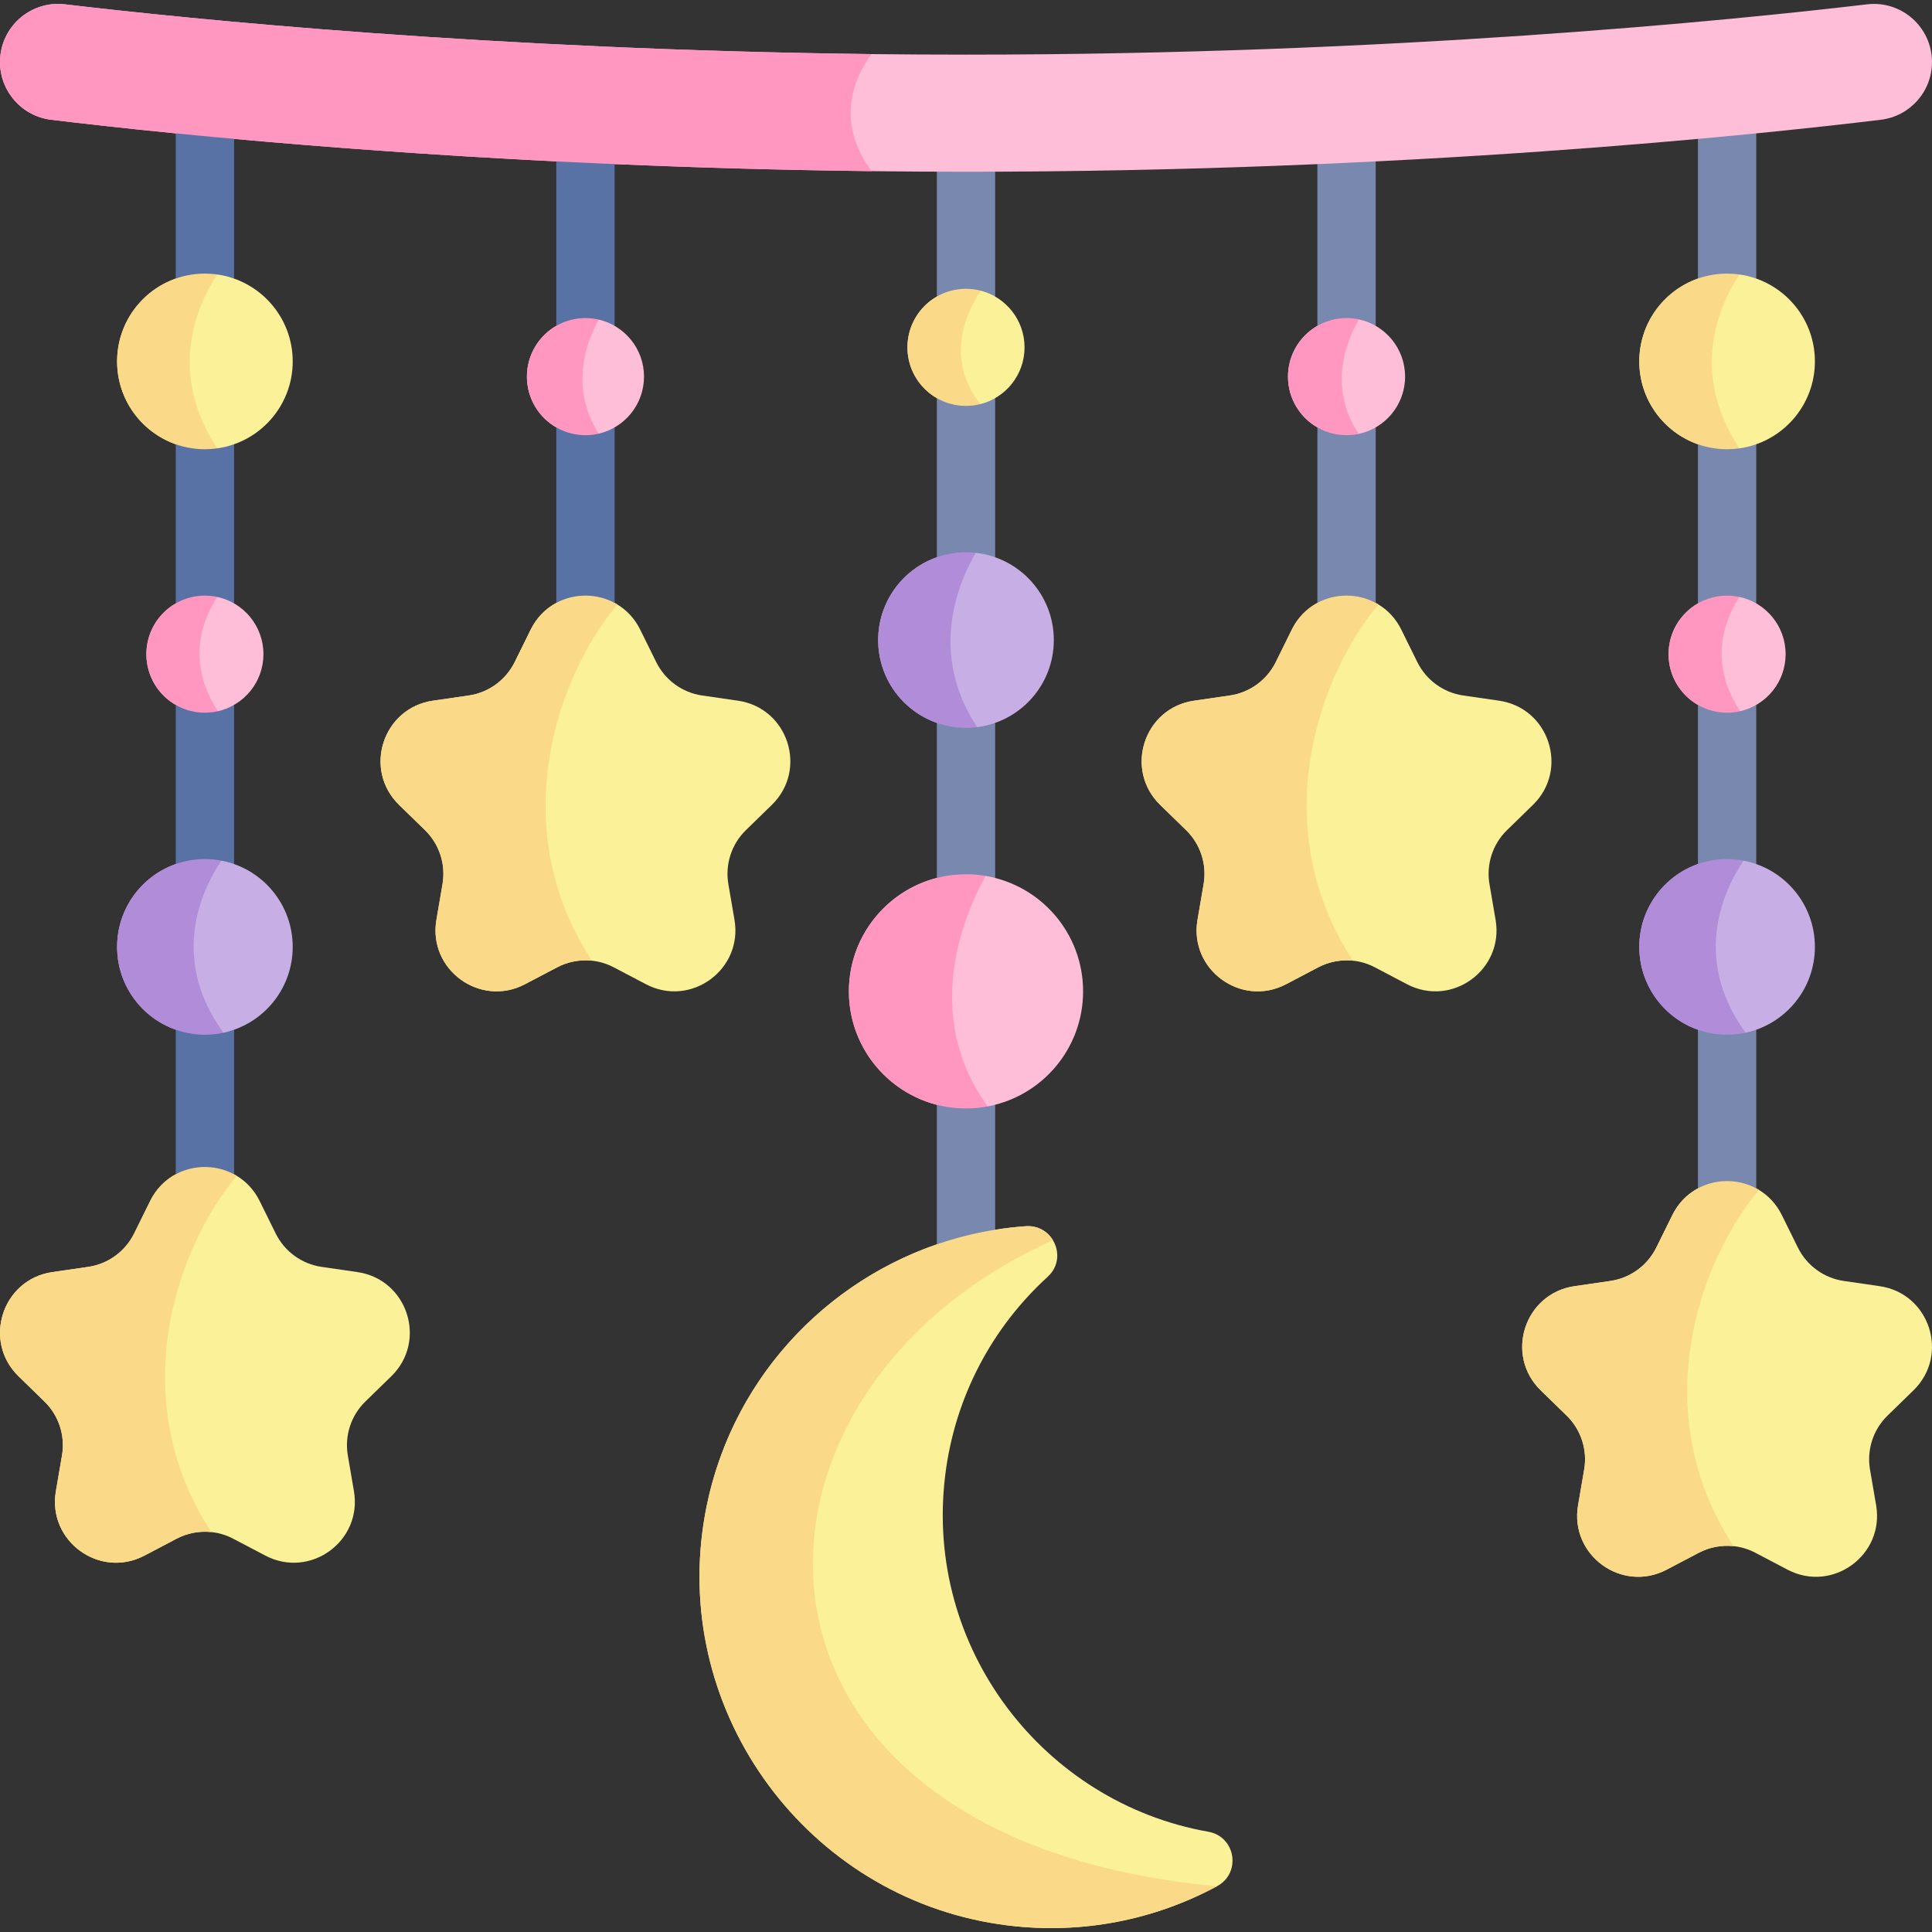 <svg id="Layer_1" enable-background="new 0 0 512 512" viewBox="0 0 512 512" xmlns="http://www.w3.org/2000/svg"><rect x="0" y="0" width="512" height="512" fill="#333333" stroke="none"/><g><path d="m155.151 192.871c-4.268 0-7.727-3.46-7.727-7.727v-155.152c0-4.268 3.459-7.727 7.727-7.727s7.727 3.46 7.727 7.727v155.152c0 4.268-3.459 7.727-7.727 7.727z" fill="#5972a5"/><path d="m54.303 386.811c-4.268 0-7.727-3.46-7.727-7.727v-356.849c0-4.268 3.459-7.727 7.727-7.727s7.727 3.46 7.727 7.727v356.849c0 4.267-3.459 7.727-7.727 7.727z" fill="#5972a5"/><path d="m204.547 213.297-6.872 6.697c-3.812 3.709-5.553 9.067-4.647 14.321l1.618 9.448c2.266 13.219-11.601 23.305-23.481 17.062l-8.49-4.461c-1.834-.968-3.812-1.566-5.821-1.772-3.143-.33-6.357.258-9.231 1.772l-8.49 4.461c-11.879 6.244-25.747-3.843-23.48-17.062l1.617-9.448c.907-5.255-.835-10.612-4.647-14.321l-6.872-6.697c-9.602-9.365-4.306-25.675 8.964-27.602l9.499-1.381c5.265-.762 9.819-4.08 12.179-8.85l4.245-8.603c1.597-3.235 4.008-5.605 6.8-7.078l5.317 2.998 10.117-2.998c.248.124.495.268.731.412 2.473 1.494 4.606 3.719 6.059 6.666l4.244 8.603c2.359 4.77 6.914 8.088 12.179 8.85l9.499 1.381c13.27 1.927 18.565 18.236 8.963 27.602z" fill="#fbf198"/><path d="m156.857 254.591c-3.142-.33-6.357.258-9.231 1.772l-8.49 4.461c-11.879 6.244-25.747-3.843-23.48-17.062l1.617-9.448c.907-5.255-.835-10.612-4.646-14.321l-6.873-6.697c-9.602-9.365-4.306-25.675 8.964-27.602l9.5-1.381c5.265-.762 9.819-4.08 12.178-8.85l4.245-8.603c4.482-9.077 15.351-11.302 22.965-6.666-15.512 18.334-30.243 58.494-6.749 94.397z" fill="#fad989"/><path d="m103.701 364.721-6.873 6.697c-3.812 3.709-5.553 9.067-4.646 14.321l1.617 9.448c2.267 13.219-11.601 23.305-23.48 17.062l-8.49-4.461c-1.834-.968-3.812-1.566-5.821-1.772-3.143-.33-6.357.258-9.231 1.772l-8.49 4.461c-11.879 6.244-25.747-3.843-23.481-17.062l1.617-9.448c.907-5.255-.834-10.612-4.646-14.321l-6.872-6.697c-9.603-9.365-4.307-25.675 8.964-27.602l9.499-1.381c5.265-.762 9.819-4.08 12.179-8.85l4.244-8.603c1.597-3.235 4.008-5.605 6.8-7.089l6.965 2.277 8.459-2.267c.248.124.495.268.742.412 2.473 1.494 4.606 3.719 6.058 6.666l4.245 8.603c2.359 4.77 6.913 8.088 12.178 8.85l9.5 1.381c13.269 1.928 18.565 18.237 8.963 27.603z" fill="#fbf198"/><path d="m56.008 406.012c-3.142-.33-6.357.258-9.231 1.772l-8.49 4.461c-11.879 6.244-25.747-3.843-23.48-17.062l1.617-9.448c.907-5.255-.835-10.612-4.646-14.321l-6.873-6.697c-9.602-9.365-4.306-25.675 8.964-27.602l9.5-1.381c5.265-.762 9.819-4.08 12.178-8.85l4.245-8.603c4.482-9.077 15.351-11.302 22.965-6.666-15.511 18.334-30.242 58.494-6.749 94.397z" fill="#fad989"/><g fill="#7888af"><path d="m356.849 192.871c-4.268 0-7.727-3.46-7.727-7.727v-155.152c0-4.268 3.459-7.727 7.727-7.727s7.727 3.46 7.727 7.727v155.152c0 4.268-3.459 7.727-7.727 7.727z"/><path d="m457.697 390.54c-4.268 0-7.727-3.46-7.727-7.727v-356.849c0-4.268 3.459-7.727 7.727-7.727s7.727 3.46 7.727 7.727v356.849c0 4.268-3.459 7.727-7.727 7.727z"/><path d="m256 355.781c-4.268 0-7.727-3.46-7.727-7.727v-310.304c0-4.268 3.459-7.727 7.727-7.727s7.727 3.46 7.727 7.727v310.304c0 4.267-3.459 7.727-7.727 7.727z"/></g><path d="m511.999 16.447c0 7.789-5.821 14.352-13.558 15.29-33.464 4.059-125.81 13.775-242.441 13.775-8.459 0-16.794-.052-24.985-.155-24.037-.289-46.858-.958-68.134-1.865h-.011l-9.046-5.656-6.398 4.935c-33.217-1.659-62.158-3.853-85.392-5.965l-6.677-5.378-8.778 3.915c-13.982-1.381-25.14-2.648-33.022-3.606-7.737-.938-13.558-7.501-13.558-15.29 0-8.613 6.995-15.413 15.372-15.413.608 0 1.215.041 1.834.113 33.456 3.956 112.902 11.993 213.728 13.188 8.222.093 16.577.144 25.067.144 112.633 0 202.609-9.056 238.794-13.332 9.159-1.082 17.205 6.068 17.205 15.3z" fill="#ffbed8"/><path d="m231.015 45.357c-104.73-1.226-186.423-9.86-217.456-13.621-7.737-.938-13.558-7.501-13.558-15.29 0-8.613 6.995-15.413 15.372-15.413.608 0 1.215.041 1.834.113 33.454 3.957 112.9 11.994 213.726 13.189-4.709 6.532-9.593 18.03.082 31.022z" fill="#ff97c1"/><path d="m322.537 499.866c-.021.01-.031.021-.051.031-.011 0-.011 0-.011 0-16.372 8.799-35.515 12.807-55.358 10.365-51.062-6.275-87.586-53.37-80.971-104.38 4.719-36.39 29.838-64.992 62.127-76.119l6.676 3.41 8.768-7.274c2.678-.433 5.378-.742 8.108-.938 3.245-.227 5.832 1.401 7.223 3.73 1.751 2.916 1.628 6.903-1.391 9.664-14.537 13.26-24.583 31.568-27.169 52.628-5.635 45.962 26.201 86.752 69.731 94.448 7.253 1.278 8.799 10.942 2.318 14.435z" fill="#fbf198"/><path d="m322.475 499.897c-16.372 8.799-35.515 12.807-55.358 10.365-51.062-6.275-87.586-53.37-80.971-104.38 5.811-44.859 42.634-77.891 85.68-80.92 3.245-.227 5.832 1.401 7.223 3.73-90.449 40.378-91.724 158.595 43.426 171.205z" fill="#fad989"/><path d="m507.095 368.45-6.872 6.697c-3.812 3.709-5.553 9.067-4.646 14.321l1.617 9.448c2.266 13.219-11.602 23.305-23.481 17.062l-8.49-4.461c-1.834-.969-3.812-1.566-5.821-1.772-3.142-.33-6.357.258-9.232 1.772l-8.49 4.461c-11.879 6.244-25.747-3.843-23.48-17.062l1.617-9.448c.907-5.255-.835-10.612-4.646-14.321l-6.873-6.697c-9.602-9.365-4.306-25.675 8.964-27.602l9.5-1.381c5.265-.762 9.819-4.08 12.178-8.85l4.245-8.603c1.597-3.235 4.008-5.605 6.8-7.078l7.078 1.958 8.356-1.958c.247.124.495.268.731.412 2.473 1.494 4.606 3.719 6.059 6.666l4.244 8.603c2.359 4.77 6.914 8.088 12.179 8.85l9.499 1.381c13.271 1.927 18.567 18.237 8.964 27.602z" fill="#fbf198"/><path d="m459.403 409.745c-3.142-.33-6.357.258-9.232 1.772l-8.49 4.461c-11.879 6.244-25.747-3.843-23.48-17.062l1.617-9.448c.907-5.255-.835-10.612-4.646-14.321l-6.873-6.697c-9.602-9.365-4.306-25.675 8.964-27.602l9.5-1.381c5.265-.762 9.819-4.08 12.178-8.85l4.245-8.603c4.482-9.077 15.351-11.302 22.965-6.666-15.511 18.334-30.242 58.494-6.748 94.397z" fill="#fad989"/><path d="m406.249 213.297-6.872 6.697c-3.812 3.709-5.553 9.067-4.647 14.321l1.617 9.448c2.267 13.219-11.601 23.305-23.48 17.062l-8.49-4.461c-1.834-.968-3.812-1.566-5.821-1.772-3.142-.33-6.357.258-9.231 1.772l-8.49 4.461c-11.879 6.244-25.747-3.843-23.481-17.062l1.618-9.448c.907-5.255-.835-10.612-4.647-14.321l-6.872-6.697c-9.602-9.365-4.307-25.675 8.964-27.602l9.499-1.381c5.265-.762 9.819-4.08 12.179-8.85l4.244-8.603c1.597-3.235 4.019-5.605 6.811-7.089l15.413.01h.01c.248.124.495.268.731.412 2.473 1.494 4.606 3.719 6.058 6.666l4.245 8.603c2.359 4.77 6.913 8.088 12.179 8.85l9.499 1.381c13.271 1.928 18.567 18.237 8.964 27.603z" fill="#fbf198"/><path d="m358.554 254.591c-3.142-.33-6.357.258-9.232 1.772l-8.49 4.461c-11.879 6.244-25.747-3.843-23.48-17.062l1.617-9.448c.907-5.255-.835-10.612-4.646-14.321l-6.873-6.697c-9.602-9.365-4.306-25.675 8.964-27.602l9.5-1.381c5.265-.762 9.819-4.08 12.178-8.85l4.245-8.603c4.482-9.077 15.351-11.302 22.965-6.666-15.51 18.334-30.242 58.494-6.748 94.397z" fill="#fad989"/><path d="m480.967 250.934c0 11.169-7.862 20.503-18.36 22.749l-8.655-2.782-3.987 1.988c-9.046-3.184-15.537-11.807-15.537-21.956 0-10.138 6.491-18.772 15.537-21.956l3.792 3.05 8.314-3.946c10.767 2.041 18.896 11.499 18.896 22.853z" fill="#c7aee4"/><path d="m462.607 273.683c-1.577.35-3.225.525-4.915.525-12.848 0-23.264-10.416-23.264-23.275 0-12.848 10.416-23.275 23.264-23.275 1.494 0 2.957.144 4.379.422-4.44 6.503-14.362 25.172.536 45.603z" fill="#b18cd9"/><path d="m480.967 95.78c0 11.745-8.696 21.451-19.998 23.038l-6.821-2.38-4.162 1.309h-.011c-9.046-3.184-15.547-11.807-15.547-21.966 0-10.138 6.491-18.772 15.537-21.956l4.668 2.236 6.336-3.318c11.302 1.586 19.998 11.302 19.998 23.037z" fill="#fbf198"/><path d="m460.969 118.818c-1.072.155-2.164.237-3.277.237-12.848 0-23.264-10.416-23.264-23.275 0-12.848 10.416-23.275 23.264-23.275 1.113 0 2.205.082 3.277.237-4.482 6.698-13.919 25.109 0 46.076z" fill="#fad989"/><path d="m473.209 173.362c0 7.377-5.152 13.549-12.054 15.115l-7.923-2.741-3.256 1.072h-.011c-4.646-2.679-7.779-7.696-7.779-13.445 0-5.759 3.132-10.777 7.779-13.456l5.173 2.421 5.842-4.132c6.995 1.504 12.229 7.717 12.229 15.166z" fill="#ffbed8"/><path d="m461.154 188.477c-1.113.258-2.267.392-3.462.392-8.561 0-15.506-6.944-15.506-15.506 0-8.572 6.944-15.516 15.506-15.516 1.123 0 2.226.124 3.287.35-3.132 4.687-8.922 16.494.175 30.28z" fill="#ff97c1"/><path d="m77.572 250.934c0 11.169-7.861 20.503-18.36 22.749l-9.737-2.607-2.895 1.813c-9.056-3.184-15.548-11.807-15.548-21.956 0-10.138 6.491-18.772 15.548-21.956l4.481 3.163 7.614-4.059c10.768 2.041 18.897 11.499 18.897 22.853z" fill="#c7aee4"/><path d="m59.216 273.683c-1.577.35-3.225.525-4.915.525-12.848 0-23.264-10.416-23.264-23.275 0-12.848 10.416-23.275 23.264-23.275 1.494 0 2.957.144 4.379.422-4.441 6.503-14.363 25.172.536 45.603z" fill="#b18cd9"/><path d="m77.572 95.78c0 11.745-8.696 21.451-19.998 23.038l-7.48-2.679-3.513 1.597c-9.056-3.184-15.548-11.807-15.548-21.956 0-10.138 6.491-18.772 15.548-21.956l2.637 3.555 8.356-4.636c11.302 1.586 19.998 11.302 19.998 23.037z" fill="#fbf198"/><path d="m57.577 118.818c-1.072.155-2.164.237-3.277.237-12.848 0-23.264-10.416-23.264-23.275 0-12.848 10.416-23.275 23.264-23.275 1.113 0 2.205.082 3.277.237-4.482 6.698-13.919 25.109 0 46.076z" fill="#fad989"/><path d="m69.814 173.362c0 7.377-5.152 13.549-12.055 15.115l-8.016-3.338-3.163 1.669c-4.658-2.668-7.789-7.696-7.789-13.445 0-5.759 3.132-10.787 7.789-13.456l4.296 2.442 6.707-4.152c6.997 1.503 12.231 7.716 12.231 15.165z" fill="#ffbed8"/><path d="m57.763 188.477c-1.113.258-2.267.392-3.462.392-8.561 0-15.506-6.944-15.506-15.506 0-8.572 6.944-15.516 15.506-15.516 1.123 0 2.226.124 3.287.35-3.132 4.687-8.923 16.494.175 30.28z" fill="#ff97c1"/><path d="m279.274 169.633c0 11.848-8.86 21.626-20.328 23.069l-7.263-2.689-3.39 1.566h-.011c-9.066-3.173-15.557-11.797-15.557-21.945 0-10.149 6.491-18.782 15.557-21.956l4.06 2.174 6.243-3.348c11.644 1.286 20.689 11.146 20.689 23.129z" fill="#c7aee4"/><path d="m258.947 192.701c-.958.134-1.947.196-2.947.196-12.858 0-23.274-10.416-23.274-23.264 0-12.858 10.416-23.275 23.274-23.275.876 0 1.741.052 2.586.144-4.317 7.336-12.776 26.314.361 46.199z" fill="#b18cd9"/><path d="m271.516 92.051c0 7.253-4.966 13.342-11.694 15.042l-7.789-2.926-3.761 1.339c-4.657-2.679-7.789-7.696-7.789-13.456 0-5.749 3.132-10.777 7.789-13.456l6.388 1.061 5.254-2.627c6.678 1.742 11.602 7.81 11.602 15.023z" fill="#fbf198"/><path d="m259.822 107.093c-1.215.309-2.503.474-3.822.474-8.572 0-15.516-6.944-15.516-15.516 0-8.562 6.945-15.516 15.516-15.516 1.35 0 2.668.175 3.915.495-3.369 5.016-9.922 17.72-.093 30.063z" fill="#fad989"/><path d="m287.033 262.721c0 15.166-10.891 27.798-25.274 30.487l-8.788-2.71-4.698 2.287c-13.394-3.431-23.306-15.599-23.306-30.064s9.912-26.633 23.306-30.064l6.172 3.472 6.758-3.998c14.662 2.473 25.83 15.228 25.83 30.59z" fill="#ffbed8"/><path d="m261.759 293.207c-1.864.361-3.791.546-5.759.546-17.134 0-31.033-13.899-31.033-31.033s13.899-31.033 31.033-31.033c1.772 0 3.513.144 5.203.443-5.801 10.438-17.01 36.824.556 61.077z" fill="#ff97c1"/><path d="m372.363 99.809c0 7.47-5.275 13.703-12.302 15.176l-10.931-1.721h-.011c-4.657-2.679-7.789-7.696-7.789-13.456 0-5.749 3.132-10.777 7.789-13.456l4.41 1.793 6.604-3.503c6.996 1.505 12.23 7.728 12.23 15.167z" fill="#ffbed8"/><path d="m360.061 114.985c-1.04.227-2.112.34-3.215.34-8.562 0-15.516-6.944-15.516-15.516 0-8.562 6.955-15.516 15.516-15.516 1.123 0 2.226.124 3.287.35-3.009 5.151-8.51 17.721-.072 30.342z" fill="#ff97c1"/><path d="m170.67 99.809c0 7.367-5.131 13.528-12.003 15.115l-5.914-2.648-5.327.989c-4.657-2.679-7.789-7.696-7.789-13.456 0-5.749 3.132-10.777 7.789-13.456l4.142 2.112 7.099-3.771c6.872 1.597 12.003 7.758 12.003 15.115z" fill="#ffbed8"/><path d="m158.667 114.923c-1.123.268-2.308.402-3.514.402-8.572 0-15.516-6.944-15.516-15.516 0-8.562 6.944-15.516 15.516-15.516 1.205 0 2.39.134 3.514.402-2.977 5.347-7.995 17.7 0 30.228z" fill="#ff97c1"/></g><g/><g/><g/><g/><g/><g/><g/><g/><g/><g/><g/><g/><g/><g/><g/></svg>